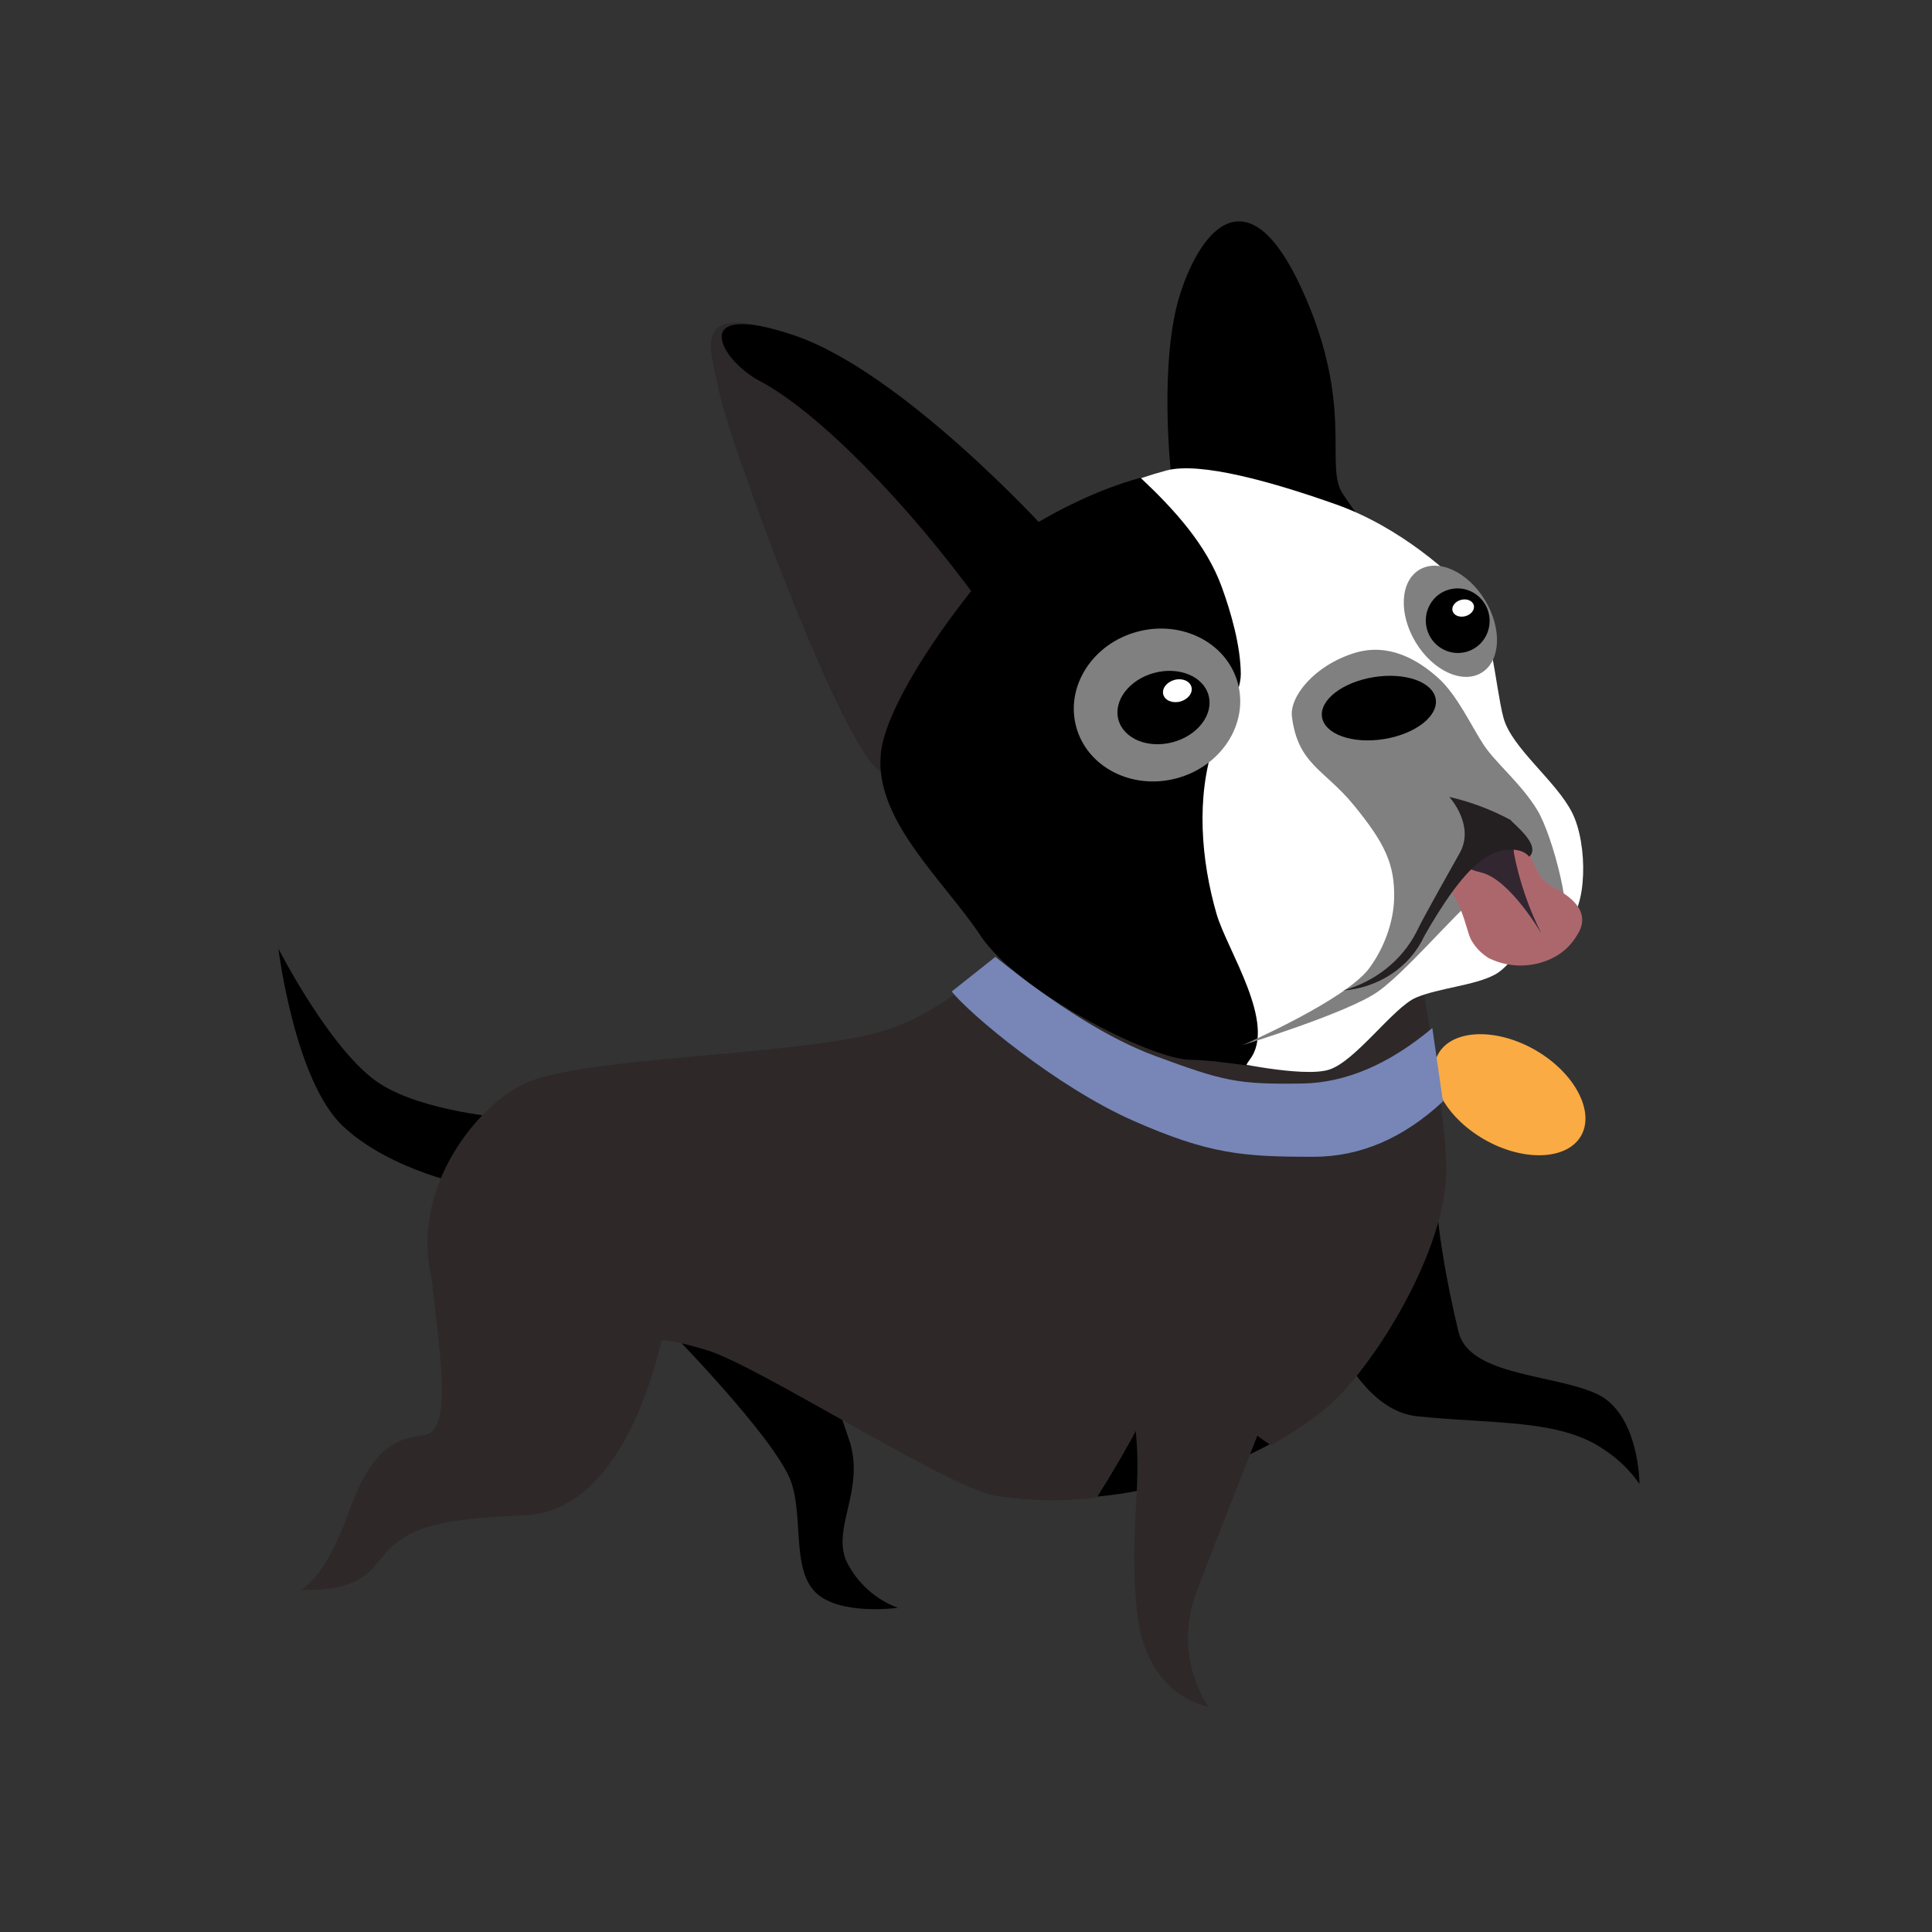 <?xml version="1.0" encoding="UTF-8" standalone="no"?>
<!DOCTYPE svg PUBLIC "-//W3C//DTD SVG 1.1//EN" "http://www.w3.org/Graphics/SVG/1.1/DTD/svg11.dtd">
<svg width="100%" height="100%" viewBox="0 0 64 64" version="1.1" xmlns="http://www.w3.org/2000/svg" xmlns:xlink="http://www.w3.org/1999/xlink" xml:space="preserve" xmlns:serif="http://www.serif.com/" style="fill-rule:evenodd;clip-rule:evenodd;stroke-linejoin:round;stroke-miterlimit:2;">
    <rect x="0" y="0" width="64" height="64" fill="#333333" stroke="none"/>
    <path d="M43.181,41.573C43.181,41.573 44.356,46.644 46.941,46.915C49.527,47.185 51.689,46.997 53.17,48.043C53.618,48.339 54.005,48.718 54.31,49.159C54.31,49.159 54.31,46.809 52.87,46.162C51.431,45.516 48.675,45.575 48.316,44.123C47.958,42.672 47.406,39.769 47.658,39.17C47.911,38.571 42.605,39.094 43.181,41.573Z" style="fill-rule:nonzero;"/>
    <path d="M29.742,53.261C29.742,53.261 27.779,53.537 26.992,52.726C26.205,51.915 26.639,50.094 26.158,48.965C25.511,47.467 22.127,44.024 22.127,44.024L26.516,43.571C27.141,44.955 27.692,46.371 28.167,47.814C28.614,49.394 27.58,50.587 28.026,51.692C28.373,52.417 28.988,52.98 29.742,53.261Z" style="fill-rule:nonzero;"/>
    <path d="M16.732,37.031C16.732,37.031 14.065,36.831 12.619,35.92C11.003,34.916 9.223,31.425 9.223,31.425C9.223,31.425 9.757,35.791 11.356,37.301C12.954,38.811 15.633,39.299 15.633,39.299L16.732,37.031Z" style="fill-rule:nonzero;"/>
    <path d="M39.062,44.47C38.287,46.239 37.38,47.946 36.347,49.577C38.369,49.38 40.331,48.78 42.117,47.814C40.836,46.971 39.786,45.822 39.062,44.47Z" style="fill-rule:nonzero;"/>
    <path d="M47.911,38.576C47.817,35.744 46.389,28.746 46.389,28.746L34.049,30.614C34.049,30.614 32.028,33.294 29.295,34.14C26.563,34.986 19.259,34.98 17.355,35.903C15.733,36.673 13.377,39.605 14.417,42.76C15.457,45.916 20.752,45.528 21.057,44.87C21.316,44.329 21.709,44.212 23.408,44.723C25.106,45.234 31.223,49.177 32.921,49.541C34.046,49.725 35.192,49.749 36.323,49.612C37.356,47.981 38.264,46.274 39.038,44.505C39.759,45.865 40.81,47.023 42.094,47.872C42.734,47.524 43.341,47.119 43.909,46.662C45.349,45.498 48.005,41.414 47.911,38.576Z" style="fill:rgb(46,40,41);fill-rule:nonzero;"/>
    <path d="M22.203,42.937C22.203,42.937 21.298,50.029 17.373,50.199C14.593,50.311 13.8,50.581 13.077,51.151C12.355,51.721 12.331,52.726 9.981,52.667C9.981,52.667 10.786,52.25 11.514,50.194C12.243,48.137 12.948,47.667 14.035,47.543C15.122,47.42 14.441,44.212 14.3,42.255C14.159,40.298 21.198,38.318 22.203,42.937Z" style="fill:rgb(46,40,41);fill-rule:nonzero;"/>
    <path d="M43.239,43.548C43.239,43.548 40.437,50.599 39.632,52.75C39.154,53.999 39.298,55.402 40.019,56.528C40.019,56.528 37.974,56.246 37.669,53.414C37.363,50.581 37.904,49.206 37.557,46.868C37.211,44.529 40.002,39.887 43.239,43.548Z" style="fill:rgb(46,40,41);fill-rule:nonzero;"/>
    <g transform="matrix(1,0,0,1,-1.145,-0.518)">
        <path d="M48.795,35.419C48.328,36.229 49.009,37.51 50.304,38.258C51.6,39.006 53.05,38.955 53.518,38.146C53.518,38.146 53.518,38.146 53.518,38.146C53.985,37.336 53.304,36.054 52.009,35.306C50.713,34.559 49.262,34.609 48.795,35.419C48.795,35.419 48.795,35.419 48.795,35.419Z" style="fill:rgb(250,171,67);fill-rule:nonzero;"/>
    </g>
    <path d="M32.973,31.698C35.012,33.338 36.779,34.432 38.273,34.982C40.514,35.808 40.975,35.928 43.137,35.893C44.578,35.87 46.015,35.257 47.448,34.055L47.799,36.487C46.485,37.709 45.055,38.32 43.51,38.32C41.192,38.32 40.064,38.241 37.526,37.119C34.988,35.997 32.097,33.575 31.528,32.844C32.044,32.437 32.526,32.055 32.973,31.698Z" style="fill:rgb(119,134,183);fill-rule:nonzero;"/>
    <path d="M34.606,17.503C34.606,17.503 29.866,12.314 26.315,11.112C22.763,9.911 23.546,11.496 23.824,12.976C24.101,14.457 27.88,24.803 29.154,25.539C30.428,26.274 34.606,17.503 34.606,17.503" style="fill:rgb(45,40,41);fill-rule:nonzero;"/>
    <path d="M34.606,17.503C34.606,17.503 29.866,12.314 26.315,11.112C22.763,9.911 23.831,11.913 25.163,12.617C27.114,13.65 30.08,16.683 32.464,19.977C33.68,18.63 34.606,17.503 34.606,17.503" style="fill-rule:nonzero;"/>
    <path d="M38.787,15.646C38.787,15.646 38.381,11.946 39.1,9.72C39.819,7.494 41.388,5.758 43.134,9.596C44.88,13.435 43.868,15.429 44.473,16.345C45.064,17.24 45.764,18.105 45.764,18.105L38.787,15.646Z" style="fill-rule:nonzero;"/>
    <path d="M44.017,35.437C44.896,35.17 46.155,33.369 46.906,33.048C47.657,32.727 48.833,32.651 49.513,32.289C50.194,31.928 50.712,30.732 50.712,30.732C50.712,30.732 51.266,31.024 51.906,30.578C52.572,30.115 52.609,27.992 52.086,26.935C51.564,25.879 50.074,24.782 49.805,23.778C49.536,22.773 49.395,20.499 48.754,19.763C48.113,19.028 46.377,17.459 44.263,16.711C42.148,15.961 39.754,15.287 38.638,15.586C37.522,15.885 36.54,16.321 36.54,16.321L32.711,22.258L37.715,34.015L40.633,35.142C40.633,35.142 43.138,35.705 44.017,35.437" style="fill:white;fill-rule:nonzero;"/>
    <path d="M41.4,35.1C42.309,33.914 40.645,31.471 40.3,30.275C39.786,28.495 39.614,26.405 40.22,24.621C40.446,23.953 41.109,23.033 41.103,22.323C41.096,21.402 40.786,20.307 40.472,19.443C39.959,18.034 38.887,16.865 37.783,15.827C36.334,16.221 35.033,16.917 34.323,17.34C33.232,17.991 29.425,22.72 29.182,24.938C28.939,27.157 31.271,29.163 32.479,30.993C33.687,32.822 38.126,35.102 39.443,35.108C39.934,35.11 40.597,35.198 41.281,35.291C41.313,35.227 41.352,35.162 41.4,35.1" style="fill-rule:nonzero;"/>
    <path d="M49.195,19.886C49.765,20.827 49.712,21.903 49.077,22.286C48.442,22.67 47.466,22.219 46.896,21.277C46.326,20.335 46.38,19.26 47.015,18.876C47.65,18.492 48.626,18.944 49.195,19.886" style="fill:rgb(129,128,128);fill-rule:nonzero;"/>
    <path d="M41.006,22.637C41.365,23.978 40.457,25.386 38.978,25.782C37.499,26.179 36.008,25.413 35.649,24.072C35.289,22.731 36.197,21.322 37.677,20.926C39.156,20.53 40.647,21.296 41.006,22.637" style="fill:rgb(129,128,128);fill-rule:nonzero;"/>
    <path d="M40.036,23.038C40.206,23.673 39.675,24.365 38.85,24.586C38.025,24.807 37.219,24.473 37.048,23.839C36.879,23.205 37.41,22.512 38.235,22.291C39.06,22.07 39.867,22.405 40.036,23.038" style="fill-rule:nonzero;"/>
    <path d="M39.468,22.756C39.521,22.954 39.356,23.17 39.098,23.239C38.84,23.308 38.588,23.204 38.535,23.006C38.482,22.808 38.649,22.592 38.906,22.523C39.164,22.454 39.415,22.558 39.468,22.756" style="fill:white;fill-rule:nonzero;"/>
    <path d="M49.309,20.288C49.462,20.86 49.129,21.445 48.566,21.596C48.002,21.747 47.421,21.407 47.268,20.835C47.115,20.264 47.448,19.678 48.011,19.527C48.575,19.376 49.156,19.717 49.309,20.288" style="fill-rule:nonzero;"/>
    <path d="M48.821,20.048C48.861,20.197 48.736,20.36 48.541,20.412C48.347,20.464 48.157,20.386 48.117,20.236C48.077,20.087 48.203,19.924 48.397,19.872C48.591,19.82 48.781,19.899 48.821,20.048" style="fill:white;fill-rule:nonzero;"/>
    <path d="M44.864,21.633C45.993,21.282 46.962,21.846 47.643,22.459C48.277,23.03 48.745,24.063 49.147,24.672C49.55,25.282 50.389,25.955 50.921,26.829C51.455,27.702 52.157,30.529 51.744,30.71C50.055,31.447 50.619,29.212 49.393,29.387C48.84,29.466 46.778,32.047 45.648,32.847C44.653,33.553 41.165,34.619 41.165,34.619C41.165,34.619 44.572,33.133 45.354,32.079C45.87,31.384 46.164,30.516 46.182,29.765C46.21,28.619 45.867,27.924 44.851,26.678C43.876,25.483 42.998,25.331 42.797,23.742C42.713,23.074 43.543,22.043 44.864,21.633" style="fill:rgb(129,128,128);fill-rule:nonzero;"/>
    <path d="M47.56,23.158C47.651,23.725 46.881,24.318 45.841,24.484C44.801,24.649 43.885,24.324 43.794,23.757C43.704,23.189 44.474,22.595 45.514,22.43C46.554,22.264 47.47,22.59 47.56,23.158" style="fill-rule:nonzero;"/>
    <path d="M51.78,29.583C51.212,29.2 51.021,29.36 50.518,27.845C50.187,28.216 49.644,27.799 49.242,28.055C48.749,28.413 48.303,28.831 47.912,29.297C47.941,29.299 47.551,28.884 47.579,28.909C48.529,29.865 48.542,30.855 48.766,31.19C48.905,31.417 49.097,31.607 49.325,31.743C49.967,32.056 50.716,32.065 51.366,31.767C51.742,31.599 52.053,31.314 52.256,30.955C52.601,30.42 52.35,29.948 51.78,29.583Z" style="fill:rgb(172,103,109);fill-rule:nonzero;"/>
    <path d="M50.151,28.008C49.846,27.84 49.468,27.879 49.204,28.106C48.666,28.484 48.121,28.673 49.074,28.905C50.027,29.138 51.063,30.928 51.063,30.928C50.636,30.084 50.329,29.184 50.149,28.256C50.117,27.636 50.151,28.008 50.151,28.008Z" style="fill:rgb(50,38,49);fill-rule:nonzero;"/>
    <path d="M50.039,27.162C49.404,26.82 48.721,26.563 48.009,26.398C48.009,26.398 48.856,27.318 48.37,28.231C48.181,28.575 47.105,30.463 46.919,30.879C46.437,31.815 45.553,32.518 44.492,32.811C45.676,32.726 46.719,32.024 47.188,30.996C47.763,29.989 48.504,28.84 49.236,28.391C49.858,28.01 50.47,28.117 50.656,28.382C51.077,27.998 50.119,27.285 50.039,27.162Z" style="fill:rgb(36,31,32);fill-rule:nonzero;"/>
</svg>
